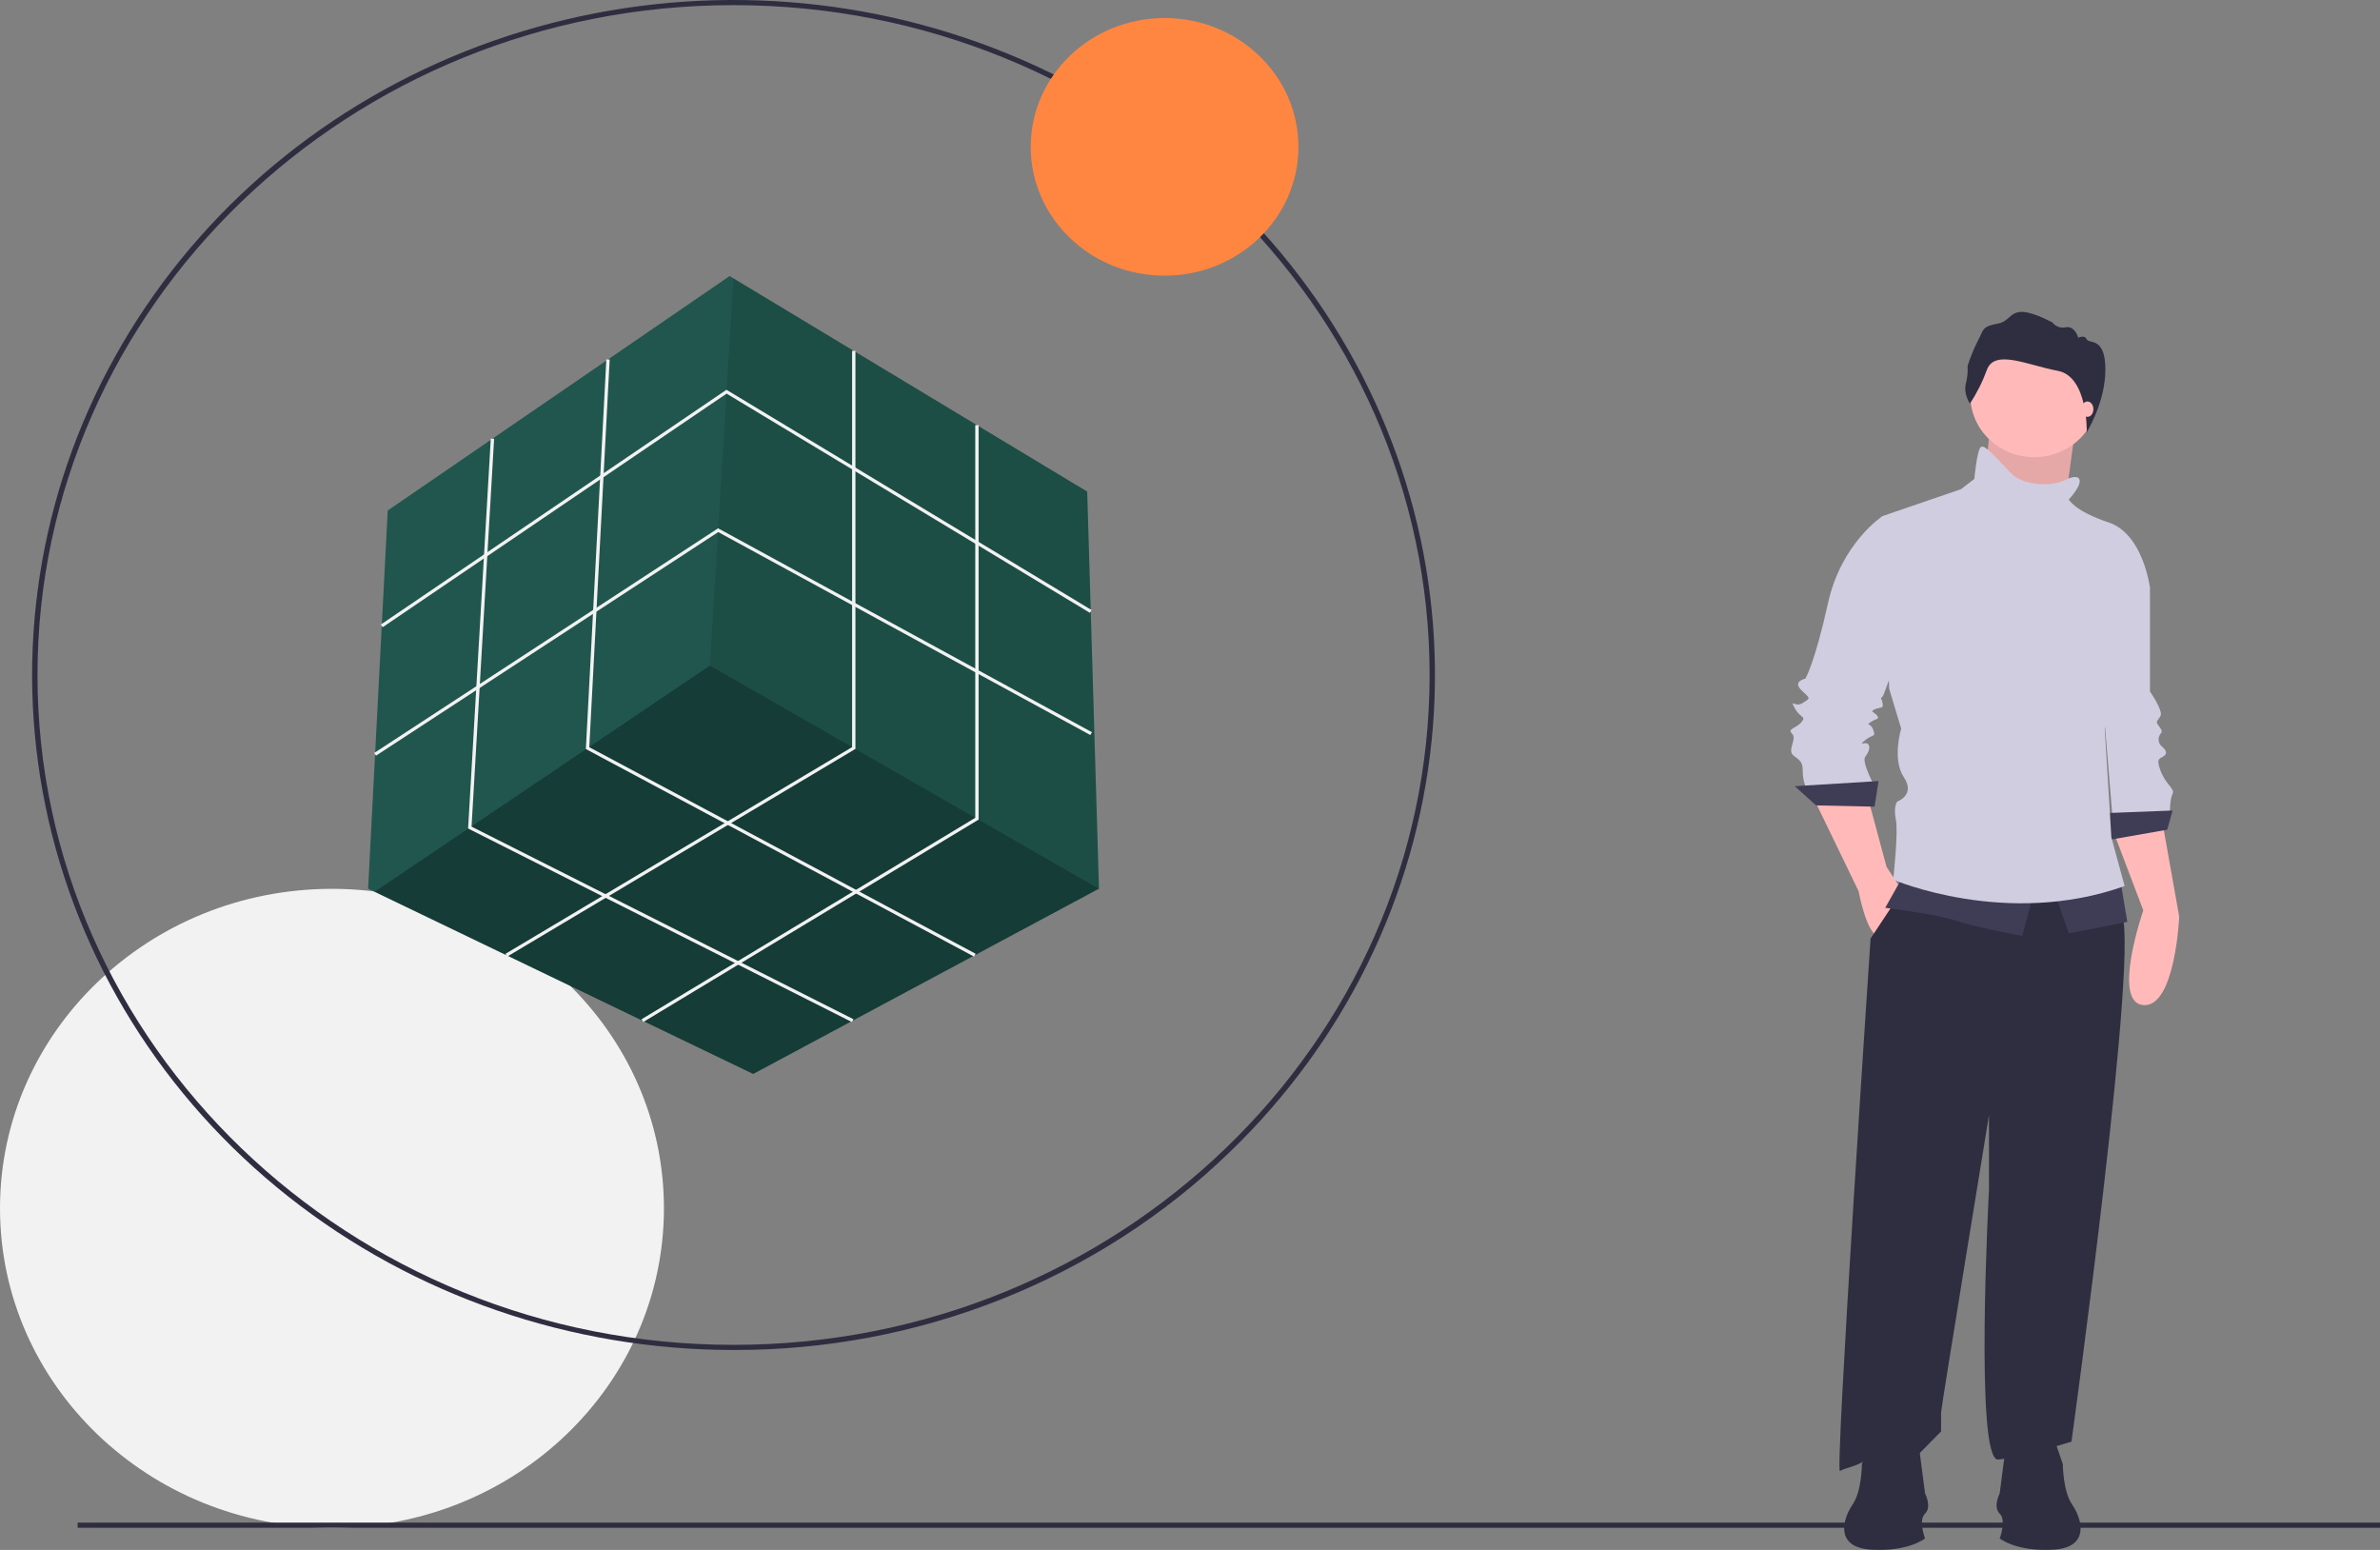 <svg width="215" height="140" viewBox="0 0 215 140" fill="none" xmlns="http://www.w3.org/2000/svg">
<rect x="0" y="0" width="215" height="140" fill="#808080" stroke="none"/>
<g clip-path="url(#clip0_39_116)">
<path d="M29.989 138C46.551 138 59.977 125.08 59.977 109.143C59.977 93.206 46.551 80.287 29.989 80.287C13.426 80.287 0 93.206 0 109.143C0 125.08 13.426 138 29.989 138Z" fill="#F2F2F2"/>
<path d="M66.266 121.942C51.606 121.942 37.4 117.051 26.068 108.102C14.736 99.154 6.979 86.701 4.119 72.866C1.259 59.031 3.473 44.67 10.383 32.229C17.294 19.789 28.473 10.039 42.017 4.641C55.561 -0.757 70.63 -1.47 84.659 2.625C98.687 6.72 110.806 15.368 118.95 27.097C127.094 38.826 130.761 52.909 129.324 66.947C127.887 80.985 121.436 94.11 111.07 104.084C105.2 109.764 98.217 114.266 90.527 117.332C82.836 120.397 74.59 121.964 66.266 121.942V121.942ZM66.266 0.465C31.594 0.465 3.386 27.608 3.386 60.971C3.386 94.334 31.594 121.477 66.266 121.477C100.937 121.477 129.145 94.334 129.145 60.971C129.145 27.608 100.937 0.465 66.266 0.465V0.465Z" fill="#2F2E41"/>
<path d="M99.277 80.269L99.27 80.273L68.04 97.006L33.843 80.553L33.254 80.269L35.028 46.113L65.91 24.936L66.251 25.141L98.213 44.405L99.277 80.269Z" fill="#20564E"/>
<path opacity="0.3" d="M99.27 80.273L68.04 97.006L33.843 80.553L64.136 60.117L99.27 80.273Z" fill="black"/>
<path opacity="0.1" d="M99.277 80.27L64.136 60.117L66.251 25.141L98.213 44.405L99.277 80.27Z" fill="black"/>
<path d="M34.574 56.653L34.4 56.416L65.627 35.208L98.614 55.108L98.454 55.354L65.637 35.555L34.574 56.653Z" fill="#F2F2F2"/>
<path d="M33.968 68.257L33.8 68.017L64.868 47.721L64.949 47.765L98.642 66.139L98.493 66.391L64.882 48.061L33.968 68.257Z" fill="#F2F2F2"/>
<path d="M45.823 86.402L45.664 86.156L76.976 67.486V31.696H77.276V67.647L45.823 86.402Z" fill="#F2F2F2"/>
<path d="M58.112 92.314L57.953 92.069L88.102 73.872V38.402H88.403V74.032L58.112 92.314Z" fill="#F2F2F2"/>
<path d="M87.989 86.405L52.925 67.659L52.929 67.568L54.775 32.462L55.076 32.476L53.234 67.493L88.135 86.152L87.989 86.405Z" fill="#F2F2F2"/>
<path d="M76.957 92.319L42.287 74.837L42.292 74.744L44.336 39.62L44.636 39.636L42.598 74.667L77.097 92.063L76.957 92.319Z" fill="#F2F2F2"/>
<path d="M105.202 24.9C111.881 24.9 117.295 19.691 117.295 13.265C117.295 6.839 111.881 1.629 105.202 1.629C98.524 1.629 93.11 6.839 93.11 13.265C93.11 19.691 98.524 24.9 105.202 24.9Z" fill="#FF8640"/>
<path d="M215 137.534H7.013V138H215V137.534Z" fill="#2F2E41"/>
<path d="M190.853 74.946L193.617 82.231C193.617 82.231 190.733 90.557 193.617 90.788C196.501 91.02 196.862 82.809 196.862 82.809L195.299 74.021L190.853 74.946Z" fill="#FFB9B9"/>
<path d="M192.175 51.125L194.218 53.09V62.457C194.218 62.457 195.419 64.192 195.179 64.654C194.939 65.117 194.698 65.117 194.939 65.464C195.179 65.811 195.419 66.042 195.179 66.273C195.062 66.423 194.999 66.606 194.999 66.794C194.999 66.981 195.062 67.164 195.179 67.314C195.419 67.545 195.9 67.892 195.54 68.239C195.179 68.586 194.698 68.355 195.179 69.627C195.66 70.899 196.501 71.246 196.261 71.708C196.02 72.171 196.02 73.327 196.02 73.327L190.853 74.021L189.771 60.954L192.175 51.125Z" fill="#D0CDE1"/>
<path d="M196.261 73.212L190.252 73.443L190.492 75.871L195.78 74.946L196.261 73.212Z" fill="#3F3D56"/>
<path d="M179.737 39.04L179.016 45.979L186.346 47.02L186.887 43.03L187.428 39.04H179.737Z" fill="#FFB9B9"/>
<path opacity="0.1" d="M179.737 39.04L179.016 45.979L186.346 47.02L186.887 43.03L187.428 39.04H179.737Z" fill="black"/>
<path d="M163.813 72.055L167.899 80.497C167.899 80.497 168.62 84.428 169.702 84.544C170.784 84.66 171.865 80.497 171.865 80.497L170.423 78.3L168.741 72.055L163.813 72.055Z" fill="#FFB9B9"/>
<path d="M172.346 79.687L168.981 84.775C168.981 84.775 165.736 133.228 166.217 132.881C166.698 132.534 168.26 132.418 168.861 131.493C169.462 130.568 173.187 131.493 173.187 131.493L175.35 129.296V127.561C175.35 127.214 179.677 100.733 179.677 100.733V107.44C179.677 107.44 178.355 132.071 180.518 131.84C182.681 131.609 187.128 130.221 187.128 130.221C187.128 130.221 193.497 84.197 191.574 82.463C189.651 80.728 188.81 76.796 188.81 76.796L172.346 79.687Z" fill="#2F2E41"/>
<path d="M183.763 41.295C186.948 41.295 189.531 38.81 189.531 35.745C189.531 32.679 186.948 30.194 183.763 30.194C180.577 30.194 177.994 32.679 177.994 35.745C177.994 38.81 180.577 41.295 183.763 41.295Z" fill="#FFB9B9"/>
<path d="M170.904 47.077L170.063 46.615C170.063 46.615 166.337 49.043 165.135 54.478C163.934 59.913 163.092 61.301 163.092 61.301C163.092 61.301 161.891 61.532 162.732 62.342C163.573 63.151 163.573 63.035 162.852 63.498C162.131 63.961 161.65 63.035 162.131 63.96C162.612 64.886 163.213 64.654 162.732 65.233C162.251 65.811 161.41 65.811 161.891 66.273C162.371 66.736 161.41 67.776 162.011 68.239C162.612 68.702 162.852 68.817 162.852 69.627C162.848 70.099 162.93 70.569 163.092 71.014H169.342C169.342 71.014 168.14 68.817 168.5 68.355C168.861 67.892 168.981 67.43 168.741 67.198C168.5 66.967 167.779 67.43 168.5 66.851C169.221 66.273 169.462 66.62 169.221 65.926C168.981 65.233 168.5 65.579 168.981 65.233C169.462 64.886 169.822 65.001 169.582 64.654C169.342 64.307 168.861 64.307 169.342 64.076C169.822 63.845 170.183 64.076 170.063 63.498C169.942 62.92 169.822 63.151 170.063 62.92C170.303 62.688 172.827 54.825 172.827 54.594C172.827 54.362 170.904 47.077 170.904 47.077Z" fill="#D0CDE1"/>
<path d="M169.702 70.552L162.131 71.014L164.054 72.749L169.342 72.865L169.702 70.552Z" fill="#3F3D56"/>
<path d="M171.865 79.225L170.303 82C170.303 82 174.99 82.578 176.672 83.156C178.355 83.735 182.681 84.544 182.681 84.544L183.763 80.497L171.865 79.225Z" fill="#3F3D56"/>
<path d="M185.565 80.497L186.887 84.313L192.175 83.272L191.574 79.687L185.565 80.497Z" fill="#3F3D56"/>
<path d="M187.728 43.146C187.728 43.146 187.368 42.914 186.527 43.377C185.685 43.84 182.921 44.071 181.599 42.683C180.277 41.295 179.316 40.139 178.956 40.37C178.595 40.602 178.355 43.261 178.355 43.261L177.153 44.186L170.063 46.615L170.663 62.226L171.745 65.811C171.745 65.811 170.904 68.586 171.985 70.205C173.067 71.824 171.385 72.402 171.385 72.402C171.385 72.402 171.024 72.865 171.264 74.021C171.505 75.177 171.024 79.456 171.024 79.456C171.024 79.456 181.239 83.85 191.934 80.034L190.733 75.64L190.132 65.811C190.132 65.811 190.733 64.192 190.613 63.498C190.492 62.804 194.218 53.09 194.218 53.09C194.218 53.09 193.617 48.234 190.492 47.193C187.368 46.152 186.887 45.111 186.887 45.111C186.887 45.111 188.329 43.608 187.728 43.146Z" fill="#D0CDE1"/>
<path d="M177.954 36.456C177.954 36.456 177.355 35.591 177.586 34.66C177.723 34.132 177.778 33.586 177.747 33.042C178.005 32.235 178.328 31.449 178.715 30.692C179.198 29.849 178.968 29.495 180.489 29.229C182.009 28.963 181.387 27.056 185.396 29.118C185.531 29.299 185.719 29.439 185.937 29.517C186.154 29.596 186.391 29.612 186.617 29.561C187.446 29.406 187.746 30.515 187.746 30.515C187.746 30.515 188.299 30.204 188.506 30.648C188.713 31.091 190.192 30.381 190.192 33.374C190.192 36.367 188.51 39.041 188.51 39.041C188.51 39.041 188.633 34.006 185.891 33.496C183.15 32.986 180.201 31.501 179.486 33.408C179.101 34.478 178.587 35.501 177.954 36.456Z" fill="#2F2E41"/>
<path d="M188.57 37.653C188.868 37.653 189.11 37.342 189.11 36.959C189.11 36.576 188.868 36.265 188.57 36.265C188.271 36.265 188.029 36.576 188.029 36.959C188.029 37.342 188.271 37.653 188.57 37.653Z" fill="#FFB9B9"/>
<path d="M185.505 129.811L186.35 132.251C186.35 132.251 186.35 134.691 187.196 135.911C188.041 137.131 188.886 139.774 185.505 139.977C182.125 140.18 180.645 138.961 180.645 138.961C180.645 138.961 181.279 137.334 180.645 136.724C180.012 136.114 180.645 134.894 180.645 134.894L181.279 130.015L185.505 129.811Z" fill="#2F2E41"/>
<path d="M169.041 129.811L168.196 132.251C168.196 132.251 168.196 134.691 167.351 135.911C166.506 137.131 165.661 139.774 169.041 139.977C172.422 140.18 173.901 138.961 173.901 138.961C173.901 138.961 173.267 137.334 173.901 136.724C174.535 136.114 173.901 134.894 173.901 134.894L173.267 130.015L169.041 129.811Z" fill="#2F2E41"/>
</g>
<defs>
<clipPath id="clip0_39_116">
<rect width="215" height="140" fill="white"/>
</clipPath>
</defs>
</svg>
